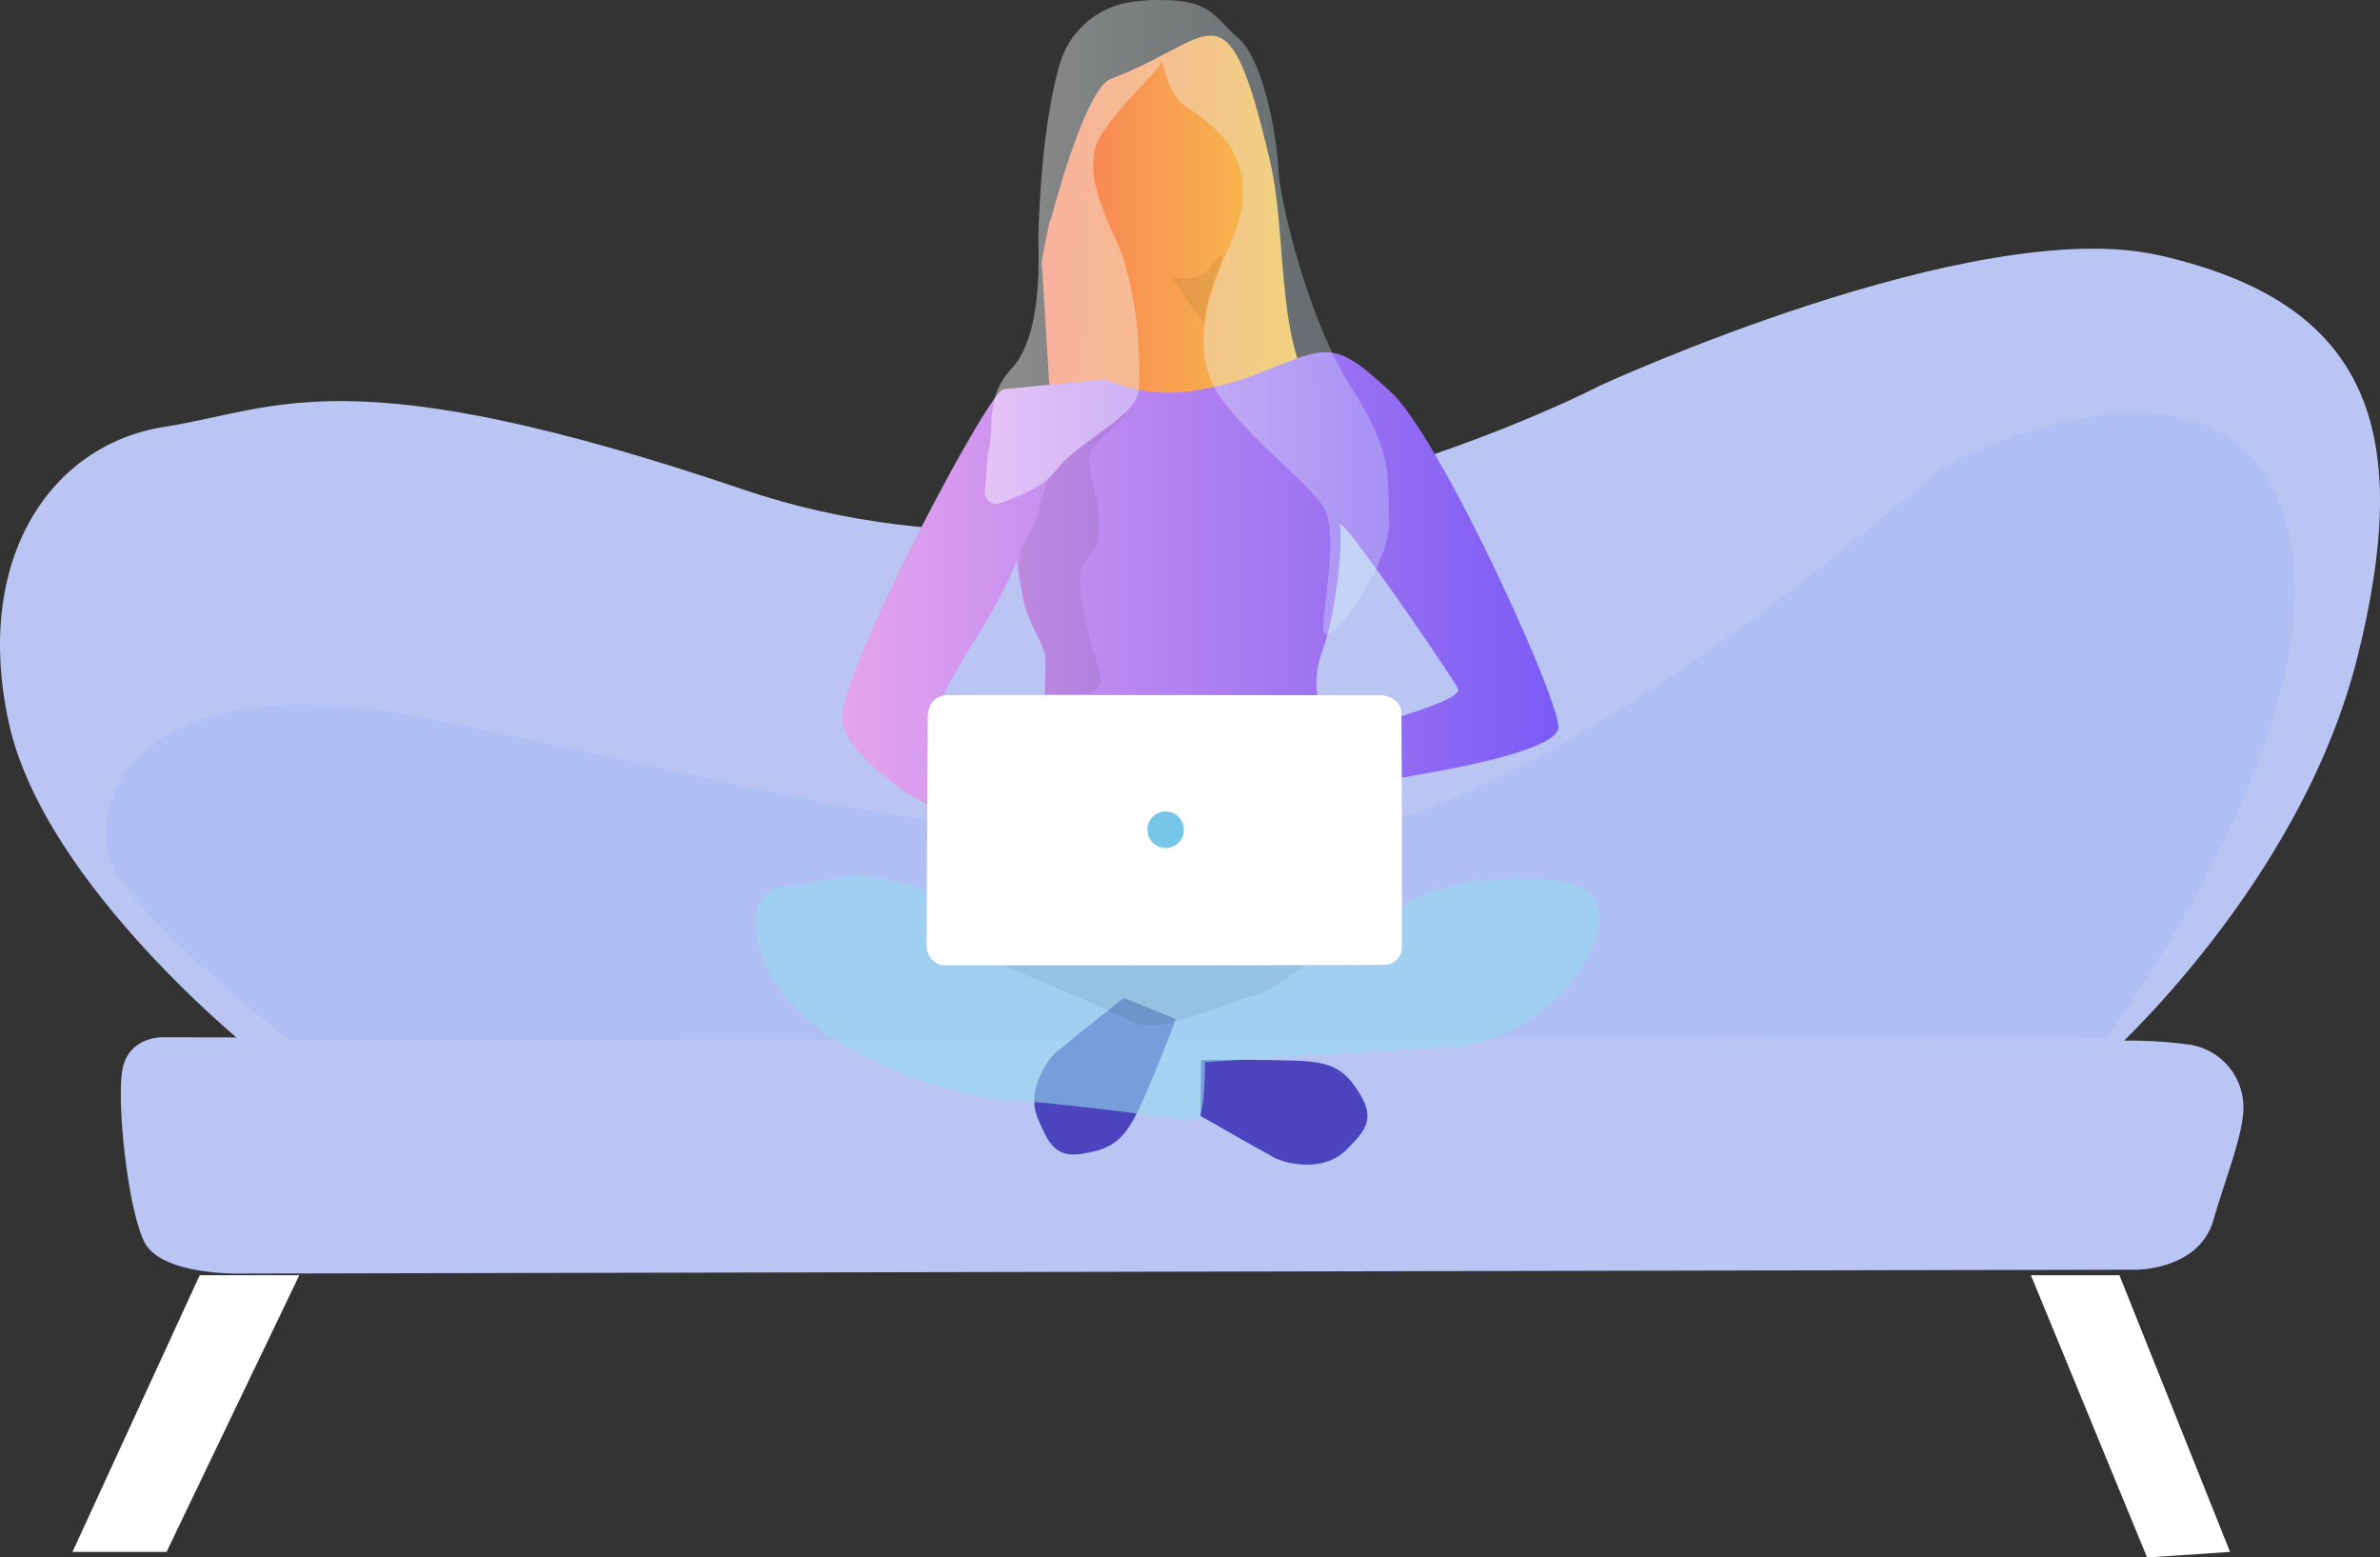 <svg xmlns="http://www.w3.org/2000/svg" xmlns:xlink="http://www.w3.org/1999/xlink" width="430.199" height="281.436" viewBox="0 0 430.199 281.436">
  <rect x="0" y="0" width="430.199" height="281.436" fill="#333333" stroke="none"/>
  <defs>
    <linearGradient id="linear-gradient" x1="5.641" y1="-26.206" x2="4.64" y2="-26.206" gradientUnits="objectBoundingBox">
      <stop offset="0" stop-color="#fff"/>
      <stop offset="1" stop-color="#94dbef"/>
    </linearGradient>
    <linearGradient id="linear-gradient-2" y1="1.407" x2="0.999" y2="1.407" gradientUnits="objectBoundingBox">
      <stop offset="0" stop-color="#f87b58"/>
      <stop offset="0.5" stop-color="#f8c548"/>
      <stop offset="1" stop-color="#f89c51"/>
    </linearGradient>
    <linearGradient id="linear-gradient-3" y1="-3.309" x2="0.999" y2="-3.309" gradientUnits="objectBoundingBox">
      <stop offset="0" stop-color="#e5a4ed"/>
      <stop offset="1" stop-color="#7a5bf5"/>
    </linearGradient>
    <linearGradient id="linear-gradient-4" x1="0.002" y1="-1.766" x2="1.676" y2="-1.772" gradientUnits="objectBoundingBox">
      <stop offset="0" stop-color="#fff"/>
      <stop offset="0.631" stop-color="#d6f2fa" stop-opacity="0.592"/>
      <stop offset="1" stop-color="#cdf1fc"/>
    </linearGradient>
  </defs>
  <g id="example-9" transform="translate(-281.301 -218.564)">
    <g id="Group_1" data-name="Group 1">
      <path id="Path_39" data-name="Path 39" d="M327.8,409.2s-38.4-30.3-44.9-60,7.6-50.3,28.1-53.5,33-13,104.9,11.4,154.7-18.9,154.7-18.9,67.6-31.1,101-23.5c38,8.6,46.1,31.6,35.8,72.7s-45.3,72.2-45.3,72.2Z" fill="#bac5f4"/>
      <path id="Path_40" data-name="Path 40" d="M310.4,406s-6,0-7,6,1,25,4,31,17.1,5.7,17.1,5.7l342.9-.7s11.4.1,14-9c2.1-7.3,5.1-14.6,5.4-19.7a11.487,11.487,0,0,0-9.9-12,84.207,84.207,0,0,0-11.2-.7C639.6,406.6,310.4,406,310.4,406Z" fill="#bac5f4"/>
      <path id="Path_41" data-name="Path 41" d="M294.4,499l23-50h18l-24,50Z" fill="#fff"/>
      <path id="Path_42" data-name="Path 42" d="M648.4,449l21,51,15-1-20-50Z" fill="#fff"/>
      <path id="Path_43" data-name="Path 43" d="M333.7,406.6s-31.6-24.4-33.1-34.5c-1.9-13.2,10-32.8,56.2-24.1s127.7,32.2,171.9,20.2,99.8-62.4,103.8-65.1,51.3-25.9,62,9.5S662,406.2,662,406.2Z" fill="#b0c0f4"/>
    </g>
    <g id="Group_3" data-name="Group 3">
      <g id="woman">
        <g id="Group_2" data-name="Group 2">
          <path id="Path_54" data-name="Path 54" d="M527.2,416.4c-2.9-4.8-5.2-6-12.3-6.2s-16.5-.1-16.5-.1l-.1,10.1s7.8,4.5,12,6.8c.2.1.9.5,1.4.8a15.549,15.549,0,0,0,2.3.8c4.1.9,7.9.4,10.6-2.2C527.5,423.4,530.1,421.2,527.2,416.4Z" fill="#4b44be"/>
          <path id="Path_55" data-name="Path 55" d="M473.7,407.5c-.2.2-.9.7-1.3,1a13.718,13.718,0,0,0-1.6,1.8c-2.3,3.5-3.4,7.1-1.8,10.6,1.7,3.8,2.8,7.1,8.2,6.1,5.4-.9,7.5-2.6,10.4-9s6.3-15.3,6.2-15.3l-9.3-3.8C484.4,398.9,477.3,404.5,473.7,407.5Z" fill="#4b44be"/>
        </g>
        <path id="Path_56" data-name="Path 56" d="M499.1,410.5s.1,10.2-1.5,10.4c-1.7.2-24.5-3.1-33.6-3.5-9.1-.5-29.7-6.4-39.8-17.8-8.8-9.9-7.4-20.8-.9-20.8s12.4-5.5,28.8,2.3a92.24,92.24,0,0,0,43.6,8.4c9.8-.8,37.2-5.8,39.3-7.4s12.4-6,26.7-4.5,7.5,12.9,4.5,17.3c-4.2,6.1-14.2,12.6-22.6,12.9S499.1,410.5,499.1,410.5Z" opacity="0.592" fill="url(#linear-gradient)"/>
        <path id="Path_57" data-name="Path 57" d="M482.1,232.8c-4.8,1.8-10.9,25.6-10.9,25.6l-.1-.1-.7,3.3-.8,4.3,1.6,25.9,15.6,7.8,35.7,9.6,9.9,14.1s22.1,22.5,22.3,24.1c.1,1.6-23.8,9.5-26.1,9.8-5.5.8,35.2-9.1,22.1-24.9-5.5-6.8-13.7-27.1-29.8-40.6-9.3-7.8-6.7-29.9-10-43.9-4.1-17.5-6.7-22.8-10.8-22.8-3.7,0-8.9,4.4-18,7.8" fill="url(#linear-gradient-2)"/>
        <path id="Path_58" data-name="Path 58" d="M532.7,289.4c-7.5-6.9-10-8.5-16.6-6.2s-9.8,4.5-18.7,5.9a28.48,28.48,0,0,1-16.3-2l-18.4,1.8c-2.3-.3-28.5,48.9-29.2,59.1-.4,6.3,13.9,16,17.8,16.9,1.6.4,4.5-15.1,5.4-16.5l-6-1.8a95.082,95.082,0,0,1,7.1-12.8c.7-1.1,6.4-10.5,7.2-14.1.1.3,1,7.1,1.8,9.3,1.5,4,3.5,6.3,3.5,9.5s-.4,16-2.7,21.7-5.7,19-5.7,19l58.9-.3s-2.1-25.3-1.3-34a16.511,16.511,0,0,1,.8-8.6c2.9-8.4,3.7-20.8,3.2-22.8-.7-3.1,17.3,22.9,21.3,29.4,1.7,2.7-20.8,7.5-22.6,9.6-1.9,2.2,1.9,8.1,1.9,8.1s39.1-4.8,38.9-10.7S541.4,297.3,532.7,289.4Z" fill="url(#linear-gradient-3)"/>
        <path id="Path_59" data-name="Path 59" d="M486.8,218.8a15.861,15.861,0,0,0-14.1,11.9c-3.2,11.5-3.6,27.5-3.7,30-.1,2.6,1.1,18-4.8,24.4-5.1,5.5-3,10.9-4.3,15.3l-.6,7.3a2.247,2.247,0,0,0,1.6,1.9c.8.2,3.5-1,4-1.2,6.8-2.7,6.8-4.9,9.4-7.1,2.1-1.8,8-6,9.8-7.6,1.8-1.7,3-3.1,3.1-5.2.3-10.6-1.5-20.5-3.8-25.7s-6.8-14-3.1-19.8,10.5-11.7,10.9-13.1.6,5.6,4.7,8.1,7.6,5.9,8.9,9.3c1.1,2.8,2.5,7.6-1.4,16-3.9,8.3-7.1,19-1.6,26.9s17.1,16.5,19,20.5c2.1,4.4.1,14.8-.3,21.1s12.3-10.9,11.9-19.1,1-11.7-6.9-24.2-12.9-34-13.1-39.2-2.5-19.6-7.2-23.8c-4.1-3.5-5-6.9-13.3-6.9a28.656,28.656,0,0,0-5.1.2" opacity="0.437" fill="url(#linear-gradient-4)"/>
        <path id="Path_60" data-name="Path 60" d="M461.9,392.7l55.2.3s-6.5,5.1-9.6,5.6-16.4,7.2-21.4,4.7C482.7,401.4,461.9,392.7,461.9,392.7Z" opacity="0.07"/>
        <path id="Path_61" data-name="Path 61" d="M492.7,268.6s5.2,1.3,7.3-1.7c4.8-6.8.4,3.5.4,3.5s-1.4,4-1.3,6-5.5-7.5-6.4-7.8" opacity="0.07"/>
        <path id="Path_62" data-name="Path 62" d="M472.1,303.6c-.6.8-1.6,1.4-2,3.4-.8,3.2-1.7,6.8-3.9,10.1-1.3,1.9-.6,9.5,1.6,14.2.6,1.4,2.6,4.9,2.5,5.7l-.1,6.9h5.9s5.1.5,4-3.6c-.9-3.7-5.7-17.5-2.5-20.5,6.1-5.6-1.6-16.8,1.3-20.4,2.5-3.1,6-5.3,6-6.4,0-.4-.9.9-1.6,1.3a24.7,24.7,0,0,1-2.9,2.2,47.306,47.306,0,0,0-3.9,2.8,35.973,35.973,0,0,0-4.4,4.3Z" opacity="0.07"/>
      </g>
      <g id="laptop">
        <path id="Path_63" data-name="Path 63" d="M449,347.9s0-3.6,3.5-3.7,78.7,0,78.7,0,3.3.4,3.4,3.1.1,42.4.1,42.4a3.182,3.182,0,0,1-3.2,3.2c-3.2.1-79.9.1-79.9.1a3.673,3.673,0,0,1-2.8-3.6C448.8,386.4,449,347.9,449,347.9Z" fill="#fff"/>
        <circle id="Ellipse_2" data-name="Ellipse 2" cx="3.3" cy="3.3" r="3.3" transform="translate(488.7 365.2)" fill="#76c6e7"/>
      </g>
    </g>
  </g>
</svg>
